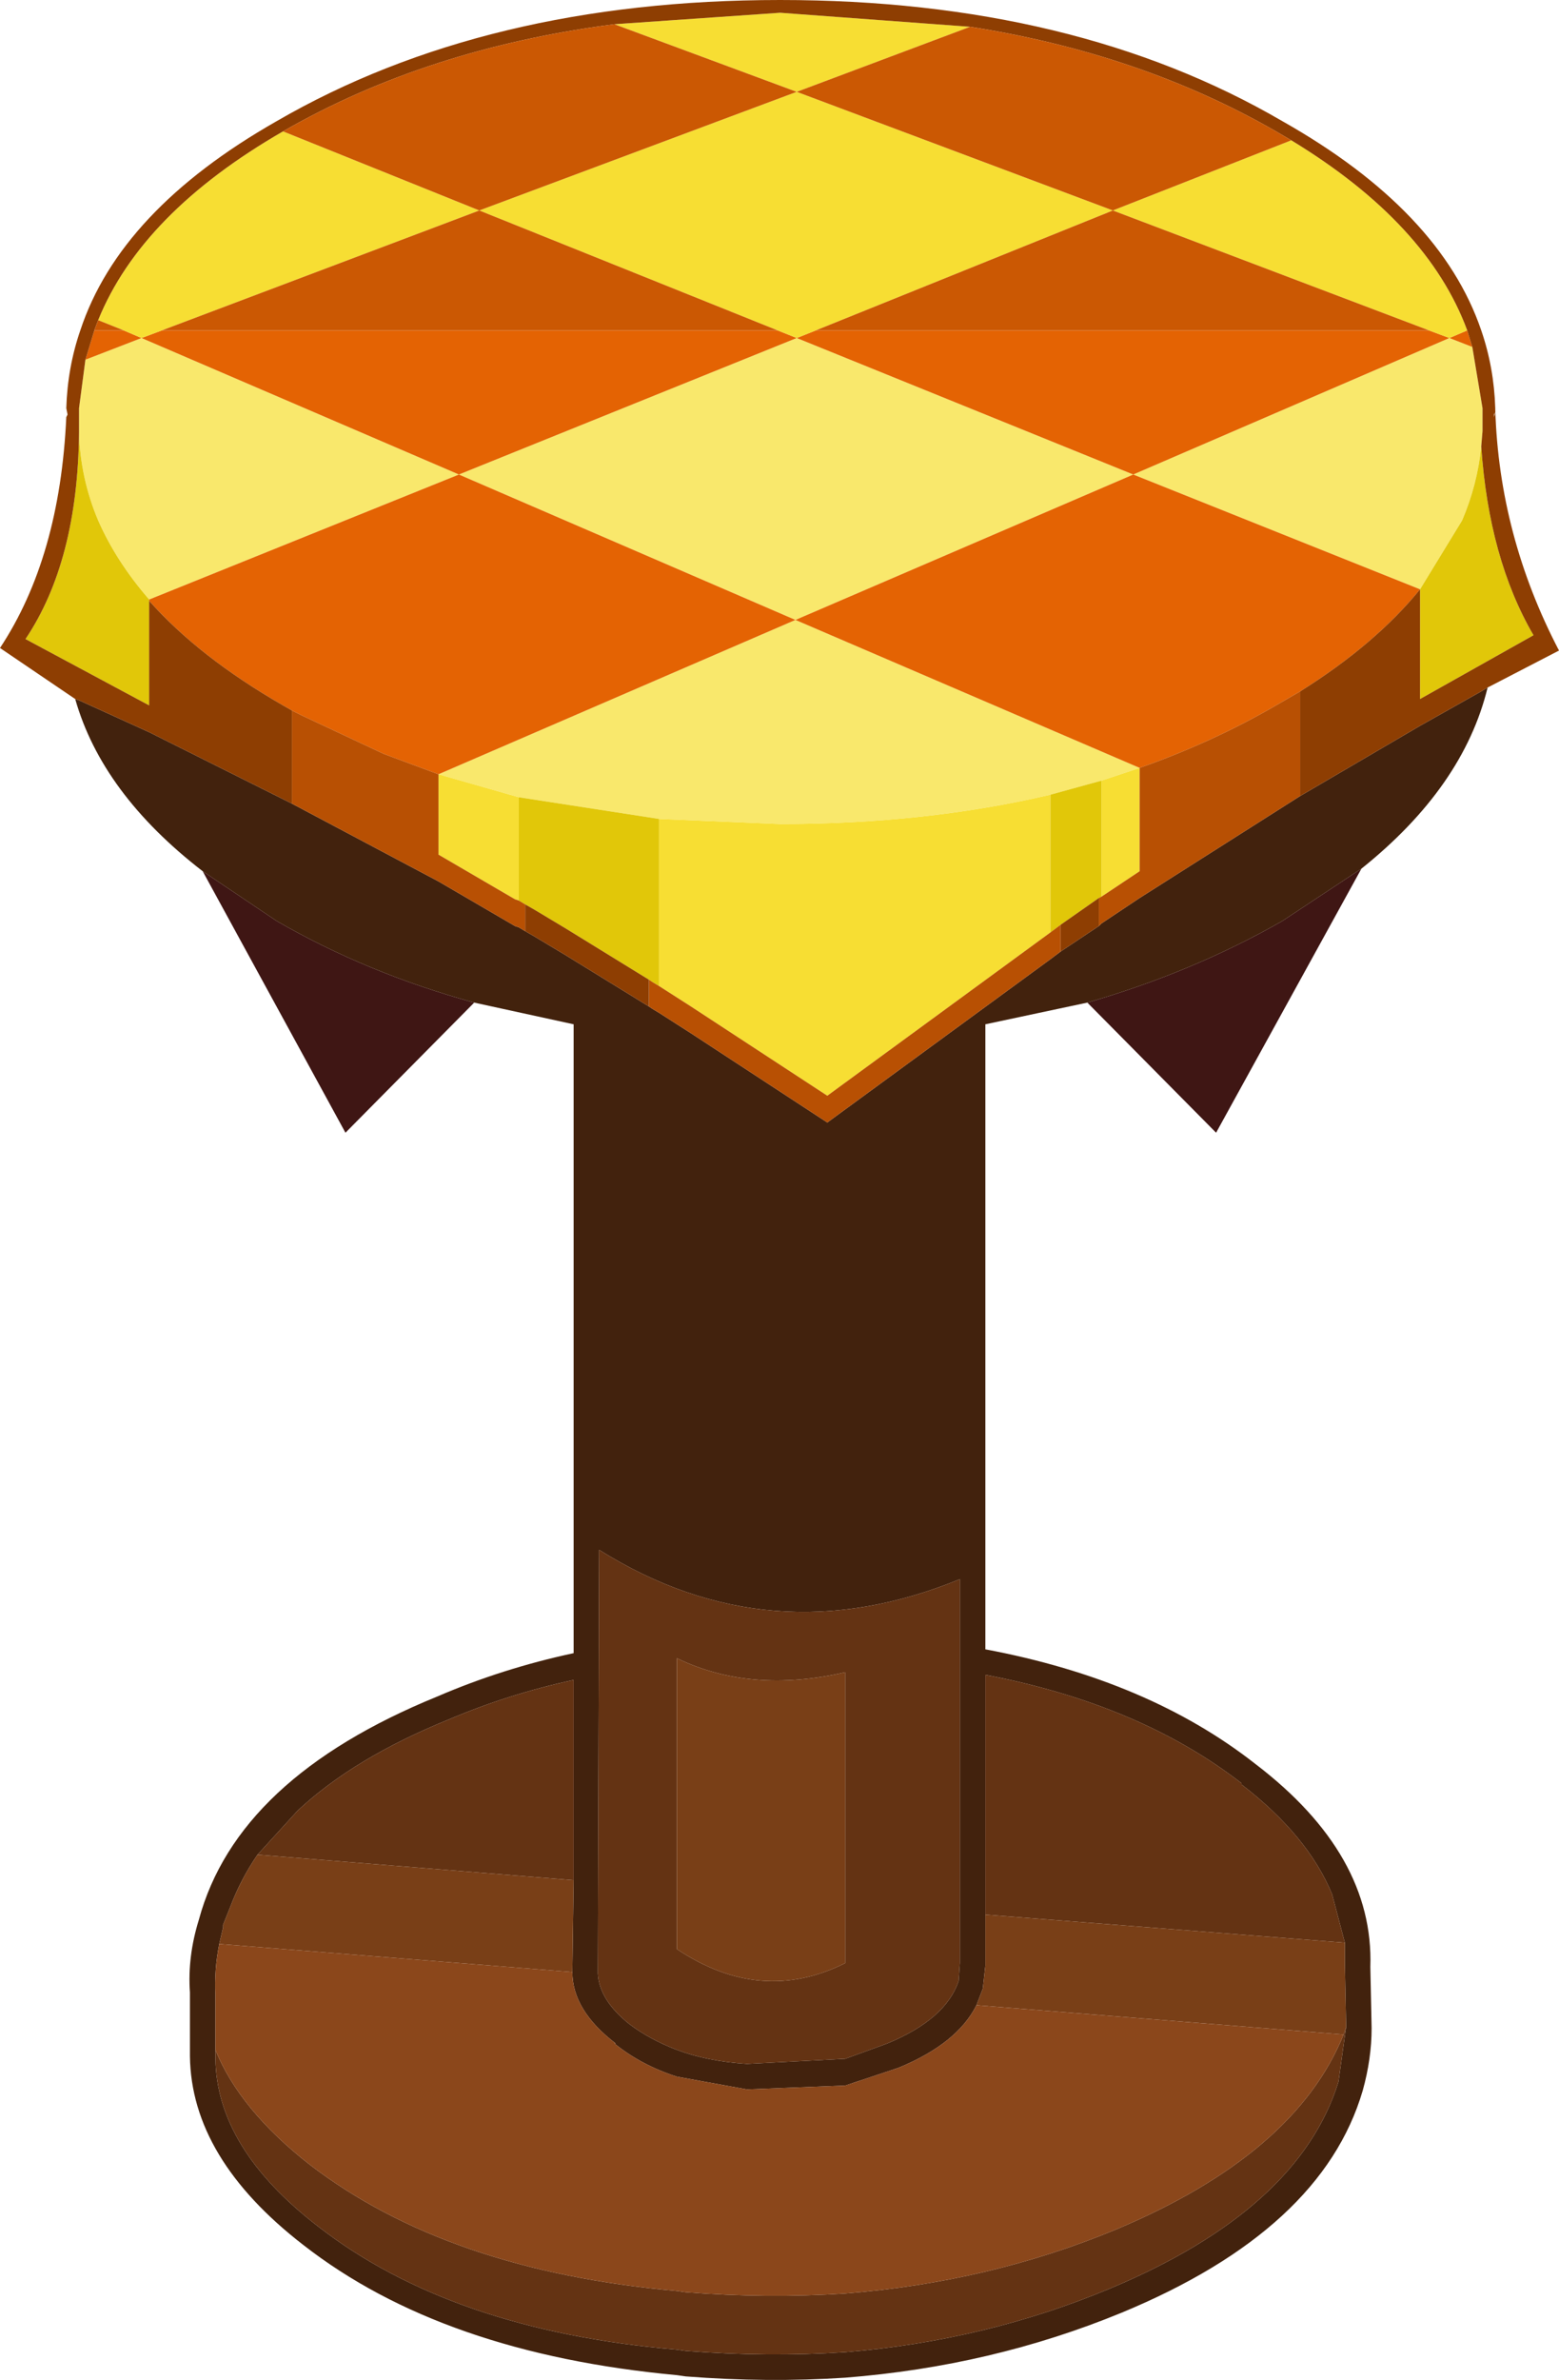 <?xml version="1.0" encoding="UTF-8" standalone="no"?>
<svg xmlns:ffdec="https://www.free-decompiler.com/flash" xmlns:xlink="http://www.w3.org/1999/xlink" ffdec:objectType="shape" height="93.3px" width="61.15px" xmlns="http://www.w3.org/2000/svg">
  <g transform="matrix(1.0, 0.0, 0.0, 1.0, -0.65, 94.15)">
    <path d="M54.05 -60.1 L48.35 -49.75 43.3 -54.85 Q47.45 -56.05 50.95 -58.05 L54.05 -60.1 M19.25 -54.85 L14.2 -49.75 8.6 -60.0 11.5 -58.05 Q15.05 -56.0 19.25 -54.85" fill="#3f1614" fill-rule="evenodd" stroke="none"/>
    <path d="M51.65 -62.95 L56.35 -65.7 58.75 -67.05 59.0 -67.2 Q58.05 -63.3 54.05 -60.1 L50.95 -58.05 Q47.45 -56.05 43.3 -54.85 L39.3 -54.0 39.3 -29.5 Q45.7 -28.3 49.9 -25.0 54.55 -21.45 54.4 -17.05 L54.45 -14.65 Q54.45 -13.45 54.1 -12.2 52.5 -6.75 44.65 -3.5 39.55 -1.4 33.8 -0.95 30.75 -0.75 27.55 -1.0 L27.2 -1.05 Q18.0 -1.9 12.55 -6.15 8.15 -9.55 8.1 -13.55 L8.1 -16.05 Q8.0 -17.45 8.45 -18.9 9.95 -24.45 17.8 -27.65 20.35 -28.75 23.15 -29.35 L23.15 -54.0 19.25 -54.85 Q15.05 -56.0 11.5 -58.05 L8.6 -60.0 Q4.65 -63.05 3.6 -66.75 L3.75 -66.7 6.5 -65.45 12.1 -62.65 17.85 -59.6 20.85 -57.85 21.0 -57.8 21.25 -57.65 21.6 -57.45 22.85 -56.7 26.1 -54.7 26.25 -54.6 26.5 -54.45 27.75 -53.65 33.1 -50.15 41.85 -56.55 42.25 -56.85 43.75 -57.85 43.85 -57.95 45.35 -58.95 51.65 -62.95 M24.15 -33.4 L24.1 -16.8 Q24.15 -15.75 25.35 -14.8 26.15 -14.2 27.2 -13.8 28.4 -13.35 29.95 -13.25 L33.8 -13.45 35.45 -14.05 Q37.75 -15.0 38.25 -16.5 L38.3 -17.2 38.3 -32.25 Q30.85 -29.2 24.15 -33.4 M23.15 -20.45 L23.15 -28.3 Q20.6 -27.75 18.25 -26.75 14.55 -25.25 12.35 -23.2 L12.3 -23.15 10.75 -21.45 Q10.1 -20.5 9.7 -19.45 L9.4 -18.7 9.4 -18.6 9.25 -17.95 Q9.05 -16.95 9.1 -15.95 L9.1 -13.8 9.1 -13.45 Q9.15 -9.95 13.1 -6.9 18.35 -2.8 27.2 -2.05 L27.55 -2.0 Q30.75 -1.75 33.8 -1.95 39.3 -2.4 44.2 -4.45 51.6 -7.55 53.15 -12.55 L53.45 -14.7 53.4 -17.15 53.4 -18.0 52.9 -19.9 Q51.95 -22.2 49.35 -24.2 L49.35 -24.25 Q45.35 -27.35 39.3 -28.5 L39.3 -19.1 39.3 -17.1 39.2 -16.2 38.95 -15.55 Q38.2 -14.05 35.9 -13.1 L33.8 -12.4 29.95 -12.25 27.2 -12.75 Q25.8 -13.2 24.75 -14.05 L24.8 -14.05 Q23.1 -15.35 23.1 -16.85 L23.15 -20.45" fill="#42220d" fill-rule="evenodd" stroke="none"/>
    <path d="M33.8 -28.6 Q30.1 -27.75 27.2 -29.15 L27.2 -17.75 Q30.5 -15.55 33.8 -17.2 L33.8 -28.6 M24.15 -33.4 Q30.85 -29.2 38.3 -32.25 L38.3 -17.2 38.25 -16.5 Q37.75 -15.0 35.45 -14.05 L33.8 -13.45 29.95 -13.25 Q28.4 -13.35 27.2 -13.8 26.15 -14.2 25.35 -14.8 24.15 -15.75 24.1 -16.8 L24.15 -33.4 M10.75 -21.45 L12.3 -23.15 12.35 -23.2 Q14.55 -25.25 18.25 -26.75 20.6 -27.75 23.15 -28.3 L23.15 -20.45 10.75 -21.45 M39.3 -19.1 L39.3 -28.5 Q45.35 -27.35 49.35 -24.25 L49.35 -24.2 Q51.95 -22.2 52.9 -19.9 L53.4 -18.0 39.3 -19.1 M53.45 -14.7 L53.15 -12.55 Q51.6 -7.55 44.2 -4.45 39.3 -2.4 33.8 -1.95 30.75 -1.75 27.55 -2.0 L27.2 -2.05 Q18.35 -2.8 13.1 -6.9 9.15 -9.95 9.1 -13.45 L9.1 -13.8 Q10.05 -11.45 12.8 -9.3 18.2 -5.15 27.2 -4.35 L27.55 -4.3 Q30.75 -4.05 33.8 -4.25 39.45 -4.7 44.4 -6.75 51.45 -9.7 53.35 -14.4 L53.45 -14.7" fill="#643313" fill-rule="evenodd" stroke="none"/>
    <path d="M33.8 -28.6 L33.8 -17.2 Q30.5 -15.55 27.2 -17.75 L27.2 -29.15 Q30.1 -27.75 33.8 -28.6 M23.15 -20.45 L23.1 -16.85 9.25 -17.95 9.4 -18.6 9.4 -18.7 9.7 -19.45 Q10.1 -20.5 10.75 -21.45 L23.15 -20.45 M38.95 -15.55 L39.2 -16.2 39.3 -17.1 39.3 -19.1 53.4 -18.0 53.4 -17.15 53.45 -14.7 53.35 -14.4 38.95 -15.55" fill="#793f17" fill-rule="evenodd" stroke="none"/>
    <path d="M23.1 -16.85 Q23.1 -15.35 24.8 -14.05 L24.75 -14.05 Q25.8 -13.2 27.2 -12.75 L29.95 -12.25 33.8 -12.4 35.9 -13.1 Q38.2 -14.05 38.95 -15.55 L53.35 -14.4 Q51.45 -9.7 44.4 -6.75 39.45 -4.7 33.8 -4.25 30.75 -4.05 27.55 -4.3 L27.2 -4.35 Q18.2 -5.15 12.8 -9.3 10.05 -11.45 9.1 -13.8 L9.1 -15.95 Q9.05 -16.95 9.25 -17.95 L23.1 -16.85" fill="#8b471b" fill-rule="evenodd" stroke="none"/>
    <path d="M58.4 -80.55 L58.8 -78.15 58.8 -77.75 58.8 -77.25 58.75 -76.65 Q58.6 -75.15 58.0 -73.75 L56.35 -71.05 45.1 -75.55 31.85 -69.85 45.35 -64.05 43.85 -63.55 41.85 -63.0 Q36.95 -61.85 31.25 -61.85 L26.5 -62.05 21.0 -62.9 17.85 -63.8 31.85 -69.85 18.65 -75.55 6.5 -70.65 Q5.2 -72.15 4.5 -73.75 3.8 -75.4 3.75 -77.2 L3.75 -78.15 4.0 -80.05 6.2 -80.9 18.65 -75.55 31.9 -80.9 45.1 -75.55 57.5 -80.9 58.4 -80.55" fill="#f9e86c" fill-rule="evenodd" stroke="none"/>
    <path d="M58.2 -81.2 L58.4 -80.55 57.5 -80.9 58.2 -81.2 M56.35 -71.05 Q54.6 -68.9 51.65 -67.05 L50.7 -66.5 Q48.2 -65.05 45.35 -64.05 L31.85 -69.85 45.1 -75.55 56.35 -71.05 M12.1 -66.3 L11.75 -66.5 Q8.45 -68.4 6.5 -70.6 L6.5 -70.65 18.65 -75.55 31.85 -69.85 17.85 -63.8 15.7 -64.6 12.5 -66.1 12.1 -66.3 M4.0 -80.05 L4.35 -81.2 5.5 -81.2 6.2 -80.9 4.0 -80.05 M56.7 -81.2 L57.5 -80.9 45.1 -75.55 31.9 -80.9 32.65 -81.2 56.7 -81.2 M31.15 -81.2 L31.9 -80.9 18.65 -75.55 6.2 -80.9 7.0 -81.2 31.15 -81.2" fill="#e46303" fill-rule="evenodd" stroke="none"/>
    <path d="M51.3 -88.65 Q56.65 -85.4 58.2 -81.2 L57.5 -80.9 56.7 -81.2 44.3 -85.9 32.65 -81.2 31.9 -80.9 31.15 -81.2 19.45 -85.9 7.0 -81.2 6.2 -80.9 5.5 -81.2 4.5 -81.6 Q6.2 -85.8 11.75 -89.0 L19.45 -85.9 31.9 -90.55 24.75 -93.2 31.25 -93.65 38.7 -93.1 31.9 -90.55 44.3 -85.9 51.3 -88.65 M41.85 -63.0 L41.85 -57.6 33.1 -51.2 27.75 -54.7 26.5 -55.5 26.5 -62.05 31.25 -61.85 Q36.95 -61.85 41.85 -63.0 M43.85 -59.0 L43.85 -63.55 45.35 -64.05 45.35 -60.0 43.85 -59.0 M21.0 -58.85 L20.85 -58.9 17.85 -60.65 17.85 -63.8 21.0 -62.9 21.0 -58.85" fill="#f7de33" fill-rule="evenodd" stroke="none"/>
    <path d="M58.75 -76.65 Q59.05 -72.25 60.8 -69.25 L56.35 -66.75 56.35 -71.05 58.0 -73.75 Q58.6 -75.15 58.75 -76.65 M6.5 -70.6 L6.5 -66.5 1.65 -69.1 Q3.7 -72.15 3.75 -77.2 3.8 -75.4 4.5 -73.75 5.2 -72.15 6.5 -70.65 L6.5 -70.6 M41.85 -63.0 L43.85 -63.55 43.85 -59.0 43.75 -58.95 42.25 -57.9 41.85 -57.6 41.85 -63.0 M21.25 -58.7 L21.0 -58.85 21.0 -62.9 26.5 -62.05 26.5 -55.5 26.25 -55.65 26.1 -55.75 22.85 -57.75 21.6 -58.5 21.25 -58.7" fill="#e1c709" fill-rule="evenodd" stroke="none"/>
    <path d="M51.65 -67.05 L51.65 -62.95 45.35 -58.95 43.85 -57.95 43.75 -57.85 43.75 -58.95 43.85 -59.0 45.35 -60.0 45.35 -64.05 Q48.2 -65.05 50.7 -66.5 L51.65 -67.05 M12.1 -62.65 L12.1 -66.3 12.5 -66.1 15.7 -64.6 17.85 -63.8 17.85 -60.65 20.85 -58.9 21.0 -58.85 21.25 -58.7 21.25 -57.65 21.0 -57.8 20.85 -57.85 17.85 -59.6 12.1 -62.65 M41.85 -57.6 L42.25 -57.9 42.25 -56.85 41.85 -56.55 33.1 -50.15 27.75 -53.65 26.5 -54.45 26.25 -54.6 26.1 -54.7 26.1 -55.75 26.25 -55.65 26.5 -55.5 27.75 -54.7 33.1 -51.2 41.85 -57.6" fill="#b85003" fill-rule="evenodd" stroke="none"/>
    <path d="M51.3 -88.65 L50.7 -89.0 Q45.4 -92.05 38.7 -93.1 L31.25 -93.65 24.75 -93.2 Q17.4 -92.25 11.75 -89.0 6.2 -85.8 4.5 -81.6 L4.35 -81.2 4.0 -80.05 3.75 -78.15 3.75 -77.2 Q3.7 -72.15 1.65 -69.1 L6.5 -66.5 6.5 -70.6 Q8.45 -68.4 11.75 -66.5 L12.1 -66.3 12.1 -62.65 6.5 -65.45 3.75 -66.7 3.6 -66.75 0.65 -68.75 Q3.0 -72.3 3.25 -77.8 L3.3 -77.9 3.25 -78.15 Q3.3 -79.75 3.8 -81.2 5.35 -85.9 11.5 -89.4 19.7 -94.15 31.25 -94.15 42.8 -94.15 50.95 -89.4 57.15 -85.9 58.75 -81.2 59.25 -79.75 59.3 -78.15 L59.3 -78.1 Q59.45 -73.15 61.8 -68.65 L59.0 -67.2 58.75 -67.05 56.35 -65.7 51.65 -62.95 51.65 -67.05 Q54.6 -68.9 56.35 -71.05 L56.35 -66.75 60.8 -69.25 Q59.05 -72.25 58.75 -76.65 L58.8 -77.25 58.8 -77.75 58.8 -78.15 58.4 -80.55 58.2 -81.2 Q56.65 -85.4 51.3 -88.65 M59.3 -78.0 L59.25 -77.9 59.25 -77.8 59.3 -78.0 M42.25 -57.9 L43.75 -58.95 43.75 -57.85 42.25 -56.85 42.25 -57.9 M21.25 -57.65 L21.25 -58.7 21.6 -58.5 22.85 -57.75 26.1 -55.75 26.1 -54.7 22.85 -56.7 21.6 -57.45 21.25 -57.65" fill="#8e3e02" fill-rule="evenodd" stroke="none"/>
    <path d="M38.7 -93.1 Q45.4 -92.05 50.7 -89.0 L51.3 -88.65 44.3 -85.9 31.9 -90.55 38.7 -93.1 M4.35 -81.2 L4.5 -81.6 5.5 -81.2 4.35 -81.2 M11.75 -89.0 Q17.4 -92.25 24.75 -93.2 L31.9 -90.55 19.45 -85.9 11.75 -89.0 M56.7 -81.2 L32.65 -81.2 44.3 -85.9 56.7 -81.2 M31.15 -81.2 L7.0 -81.2 19.45 -85.9 31.15 -81.2" fill="#cb5803" fill-rule="evenodd" stroke="none"/>
  </g>
</svg>
